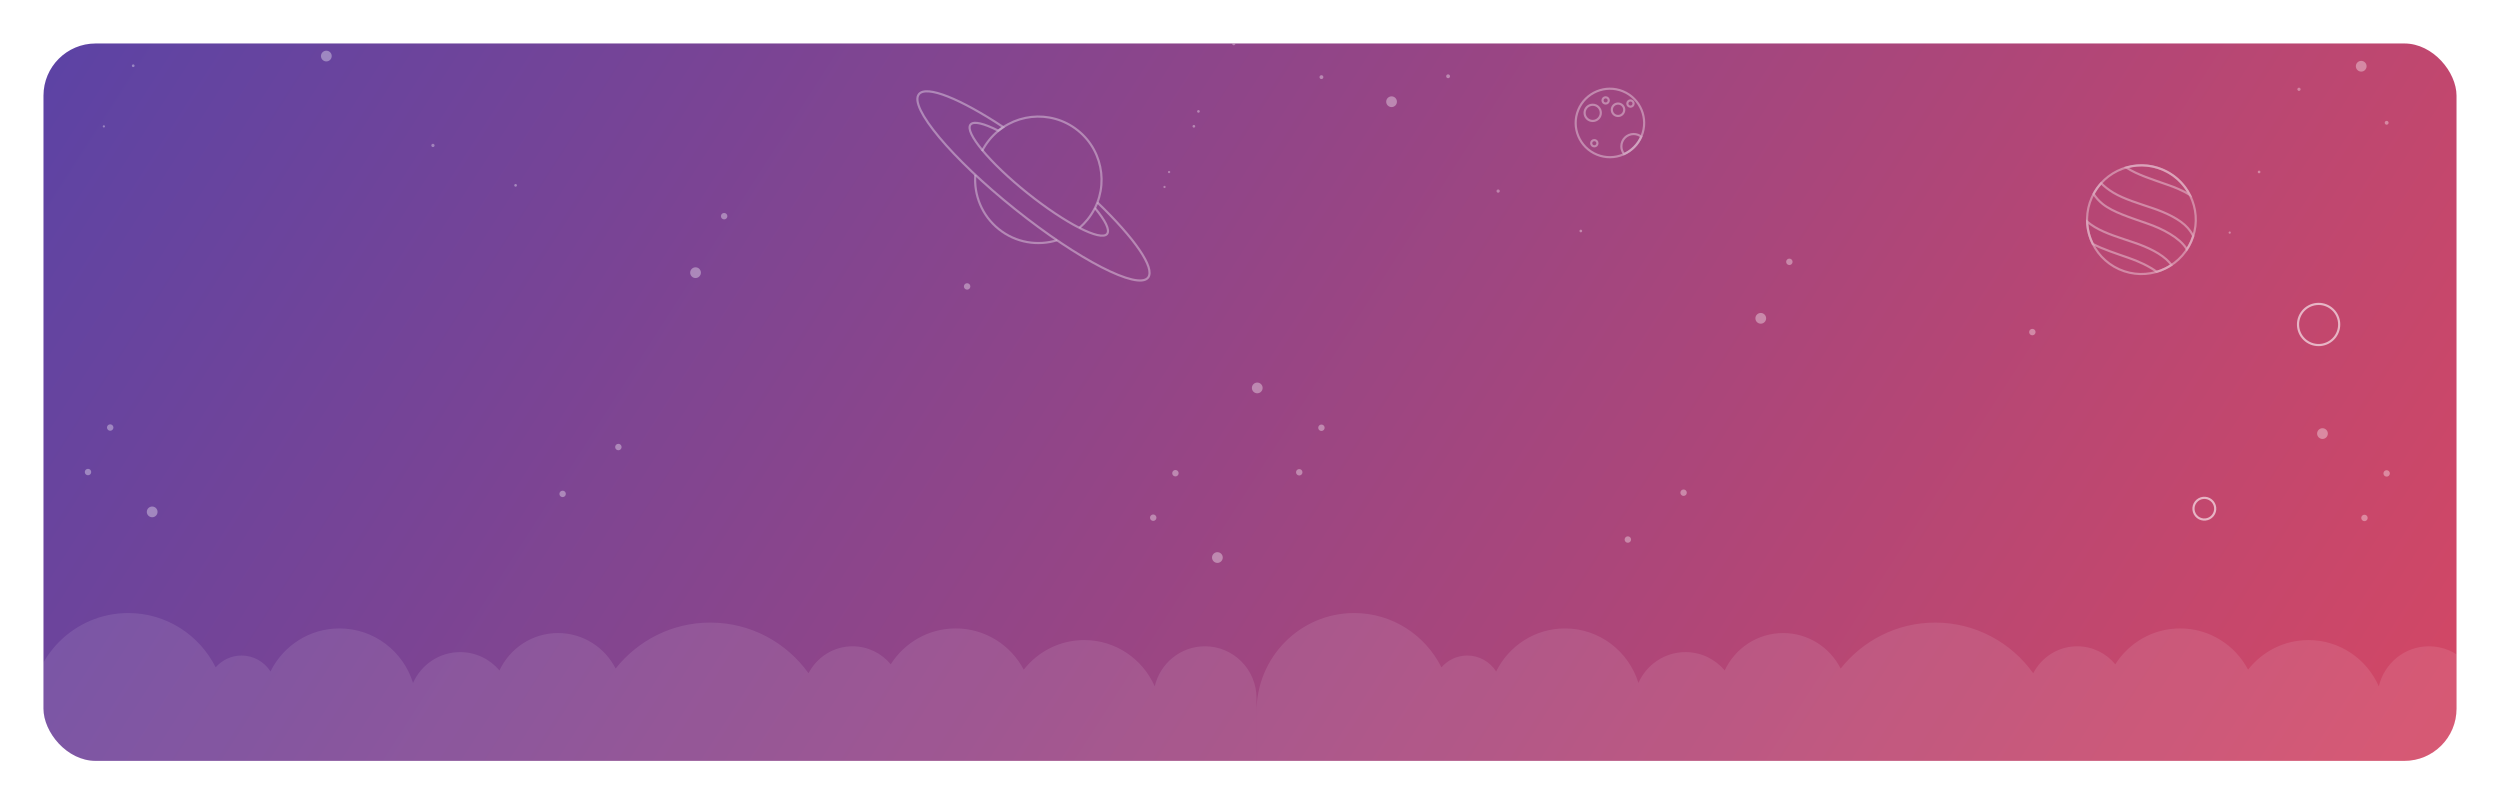 <svg width="1150" height="370" viewBox="0 0 1150 370" fill="none" xmlns="http://www.w3.org/2000/svg">
<g filter="url(#filter0_d)">
<g clip-path="url(#clip0)">
<rect x="20" y="10" width="1110" height="330" rx="24" fill="url(#paint0_linear)"/>
<g opacity="0.6">
<path opacity="0.6" d="M755.124 52.561C758.437 44.518 754.603 35.312 746.561 31.999C738.518 28.686 729.312 32.52 725.999 40.562C722.686 48.605 726.52 57.811 734.562 61.124C742.605 64.437 751.811 60.603 755.124 52.561Z" stroke="white" stroke-miterlimit="10"/>
<path opacity="0.6" d="M732.644 45.644C734.704 45.644 736.374 43.974 736.374 41.914C736.374 39.854 734.704 38.184 732.644 38.184C730.584 38.184 728.914 39.854 728.914 41.914C728.914 43.974 730.584 45.644 732.644 45.644Z" stroke="white" stroke-miterlimit="10"/>
<path opacity="0.6" d="M740.036 36.194C740.036 36.984 739.396 37.634 738.596 37.634C737.806 37.634 737.156 36.994 737.156 36.194C737.156 35.404 737.796 34.754 738.596 34.754C739.386 34.764 740.036 35.404 740.036 36.194Z" stroke="white" stroke-miterlimit="10"/>
<path opacity="0.6" d="M751.454 37.634C751.454 38.424 750.814 39.074 750.014 39.074C749.224 39.074 748.574 38.434 748.574 37.634C748.574 36.844 749.214 36.194 750.014 36.194C750.804 36.194 751.454 36.844 751.454 37.634Z" stroke="white" stroke-miterlimit="10"/>
<path opacity="0.6" d="M734.825 55.884C734.825 56.674 734.185 57.324 733.385 57.324C732.595 57.324 731.945 56.684 731.945 55.884C731.945 55.094 732.585 54.444 733.385 54.444C734.185 54.444 734.825 55.084 734.825 55.884Z" stroke="white" stroke-miterlimit="10"/>
<path opacity="0.6" d="M747.154 40.494C747.154 42.074 745.874 43.354 744.294 43.354C742.714 43.354 741.434 42.074 741.434 40.494C741.434 38.914 742.714 37.634 744.294 37.634C745.874 37.634 747.154 38.914 747.154 40.494Z" stroke="white" stroke-miterlimit="10"/>
<path opacity="0.6" d="M754.994 52.884C754.024 52.114 752.814 51.654 751.484 51.654C748.354 51.654 745.824 54.184 745.824 57.314C745.824 58.664 746.304 59.904 747.094 60.884C750.604 59.284 753.434 56.424 754.994 52.884Z" stroke="white" stroke-miterlimit="10"/>
</g>
<g opacity="0.6">
<path opacity="0.6" d="M1026.2 97C1026.2 97.29 1025.97 97.52 1025.68 97.52C1025.39 97.52 1025.16 97.29 1025.16 97C1025.16 96.71 1025.39 96.48 1025.68 96.48C1025.97 96.47 1026.2 96.71 1026.2 97Z" fill="url(#paint1_linear)"/>
<path opacity="0.6" d="M1058.29 31.08C1058.29 31.49 1057.95 31.83 1057.54 31.83C1057.13 31.83 1056.79 31.49 1056.79 31.08C1056.79 30.67 1057.13 30.33 1057.54 30.33C1057.95 30.33 1058.29 30.67 1058.29 31.08Z" fill="url(#paint2_linear)"/>
<path opacity="0.6" d="M775.929 216.64C775.929 217.46 775.269 218.12 774.449 218.12C773.629 218.12 772.969 217.46 772.969 216.64C772.969 215.82 773.629 215.16 774.449 215.16C775.269 215.16 775.929 215.82 775.929 216.64Z" fill="white"/>
<path opacity="0.6" d="M812.42 136.43C812.42 137.79 811.31 138.9 809.95 138.9C808.59 138.9 807.48 137.79 807.48 136.43C807.48 135.07 808.59 133.96 809.95 133.96C811.31 133.96 812.42 135.07 812.42 136.43Z" fill="white"/>
<path opacity="0.6" d="M936.358 142.76C936.358 143.58 935.698 144.24 934.878 144.24C934.058 144.24 933.398 143.58 933.398 142.76C933.398 141.94 934.058 141.28 934.878 141.28C935.698 141.27 936.358 141.94 936.358 142.76Z" fill="white"/>
<path opacity="0.6" d="M824.589 110.44C824.589 111.26 823.929 111.92 823.109 111.92C822.289 111.92 821.629 111.26 821.629 110.44C821.629 109.62 822.289 108.96 823.109 108.96C823.929 108.96 824.589 109.63 824.589 110.44Z" fill="white"/>
<path opacity="0.6" d="M1099.34 207.77C1099.34 208.59 1098.68 209.25 1097.86 209.25C1097.04 209.25 1096.38 208.59 1096.38 207.77C1096.38 206.95 1097.04 206.29 1097.86 206.29C1098.68 206.29 1099.34 206.96 1099.34 207.77Z" fill="white"/>
<path opacity="0.6" d="M1070.81 189.45C1070.81 190.81 1069.7 191.92 1068.34 191.92C1066.98 191.92 1065.87 190.81 1065.87 189.45C1065.87 188.09 1066.98 186.98 1068.34 186.98C1069.7 186.98 1070.81 188.08 1070.81 189.45Z" fill="white"/>
<path opacity="0.6" d="M750.288 238.19C750.288 239.01 749.628 239.67 748.808 239.67C747.988 239.67 747.328 239.01 747.328 238.19C747.328 237.37 747.988 236.71 748.808 236.71C749.628 236.7 750.288 237.37 750.288 238.19Z" fill="white"/>
<path opacity="0.6" d="M1039.8 69.1C1039.8 69.44 1039.52 69.72 1039.18 69.72C1038.84 69.72 1038.56 69.44 1038.56 69.1C1038.56 68.76 1038.84 68.48 1039.18 68.48C1039.52 68.48 1039.8 68.76 1039.8 69.1Z" fill="white"/>
<path opacity="0.6" d="M1088.63 20.47C1088.63 21.83 1087.52 22.94 1086.16 22.94C1084.8 22.94 1083.69 21.83 1083.69 20.47C1083.69 19.11 1084.8 18 1086.16 18C1087.53 18 1088.63 19.11 1088.63 20.47Z" fill="white"/>
<path opacity="0.6" d="M1098.75 46.48C1098.75 46.97 1098.35 47.37 1097.86 47.37C1097.37 47.37 1096.97 46.97 1096.97 46.48C1096.97 45.99 1097.37 45.59 1097.86 45.59C1098.35 45.59 1098.75 45.99 1098.75 46.48Z" fill="white"/>
<path opacity="0.6" d="M689.148 77.14C689.558 77.14 689.898 77.48 689.898 77.89C689.898 78.3 689.568 78.64 689.148 78.64C688.738 78.64 688.398 78.3 688.398 77.89C688.398 77.48 688.738 77.14 689.148 77.14Z" fill="url(#paint3_linear)"/>
<path opacity="0.6" d="M727.171 95.64C727.511 95.64 727.791 95.92 727.791 96.26C727.791 96.6 727.511 96.88 727.171 96.88C726.831 96.88 726.551 96.6 726.551 96.26C726.551 95.92 726.831 95.64 727.171 95.64Z" fill="white"/>
<path opacity="0.6" d="M640.118 34.32C641.478 34.32 642.588 35.43 642.588 36.79C642.588 38.15 641.478 39.26 640.118 39.26C638.758 39.26 637.648 38.15 637.648 36.79C637.648 35.42 638.758 34.32 640.118 34.32Z" fill="white"/>
<path opacity="0.6" d="M666.128 24.2C666.618 24.2 667.018 24.6 667.018 25.09C667.018 25.58 666.618 25.98 666.128 25.98C665.638 25.98 665.238 25.58 665.238 25.09C665.238 24.6 665.638 24.2 666.128 24.2Z" fill="white"/>
<path opacity="0.6" d="M1089.13 228.25C1089.13 229.07 1088.47 229.73 1087.65 229.73C1086.83 229.73 1086.17 229.07 1086.17 228.25C1086.17 227.43 1086.83 226.77 1087.65 226.77C1088.46 226.76 1089.13 227.43 1089.13 228.25Z" fill="white"/>
<path opacity="0.6" d="M529 228.14C529 227.32 529.66 226.66 530.48 226.66C531.3 226.66 531.96 227.32 531.96 228.14C531.96 228.96 531.3 229.62 530.48 229.62C529.66 229.62 529 228.96 529 228.14Z" fill="white"/>
<path opacity="0.6" d="M557.531 246.47C557.531 245.11 558.641 244 560.001 244C561.361 244 562.471 245.11 562.471 246.47C562.471 247.83 561.361 248.94 560.001 248.94C558.641 248.94 557.531 247.83 557.531 246.47Z" fill="white"/>
<path opacity="0.6" d="M539.211 207.67C539.211 206.85 539.871 206.19 540.691 206.19C541.511 206.19 542.171 206.85 542.171 207.67C542.171 208.49 541.511 209.15 540.691 209.15C539.881 209.15 539.211 208.49 539.211 207.67Z" fill="white"/>
<path opacity="0.6" d="M538.31 69.14C538.31 69.43 538.08 69.66 537.79 69.66C537.5 69.66 537.27 69.43 537.27 69.14C537.27 68.85 537.5 68.62 537.79 68.62C538.08 68.62 538.31 68.85 538.31 69.14Z" fill="url(#paint4_linear)"/>
<path opacity="0.6" d="M551.9 41.24C551.9 41.58 551.62 41.86 551.28 41.86C550.94 41.86 550.66 41.58 550.66 41.24C550.66 40.9 550.94 40.62 551.28 40.62C551.62 40.62 551.9 40.9 551.9 41.24Z" fill="white"/>
</g>
<g opacity="0.6">
<path opacity="0.6" d="M536.2 76C536.2 76.29 535.97 76.52 535.68 76.52C535.39 76.52 535.16 76.29 535.16 76C535.16 75.71 535.39 75.48 535.68 75.48C535.97 75.47 536.2 75.71 536.2 76Z" fill="url(#paint5_linear)"/>
<path opacity="0.6" d="M568.289 10.08C568.289 10.49 567.949 10.83 567.539 10.83C567.129 10.83 566.789 10.49 566.789 10.08C566.789 9.67 567.129 9.33 567.539 9.33C567.949 9.33 568.289 9.67 568.289 10.08Z" fill="url(#paint6_linear)"/>
<path opacity="0.6" d="M285.929 195.64C285.929 196.46 285.269 197.12 284.449 197.12C283.629 197.12 282.969 196.46 282.969 195.64C282.969 194.82 283.629 194.16 284.449 194.16C285.269 194.16 285.929 194.82 285.929 195.64Z" fill="white"/>
<path opacity="0.6" d="M322.42 115.43C322.42 116.79 321.31 117.9 319.95 117.9C318.59 117.9 317.48 116.79 317.48 115.43C317.48 114.07 318.59 112.96 319.95 112.96C321.31 112.96 322.42 114.07 322.42 115.43Z" fill="white"/>
<path opacity="0.6" d="M446.358 121.76C446.358 122.58 445.698 123.24 444.878 123.24C444.058 123.24 443.398 122.58 443.398 121.76C443.398 120.94 444.058 120.28 444.878 120.28C445.698 120.27 446.358 120.94 446.358 121.76Z" fill="white"/>
<path opacity="0.6" d="M334.589 89.44C334.589 90.26 333.929 90.92 333.109 90.92C332.289 90.92 331.629 90.26 331.629 89.44C331.629 88.62 332.289 87.96 333.109 87.96C333.929 87.96 334.589 88.63 334.589 89.44Z" fill="white"/>
<path opacity="0.6" d="M609.339 186.77C609.339 187.59 608.679 188.25 607.859 188.25C607.039 188.25 606.379 187.59 606.379 186.77C606.379 185.95 607.039 185.29 607.859 185.29C608.679 185.29 609.339 185.96 609.339 186.77Z" fill="white"/>
<path opacity="0.6" d="M580.811 168.45C580.811 169.81 579.701 170.92 578.341 170.92C576.981 170.92 575.871 169.81 575.871 168.45C575.871 167.09 576.981 165.98 578.341 165.98C579.701 165.98 580.811 167.08 580.811 168.45Z" fill="white"/>
<path opacity="0.6" d="M260.288 217.19C260.288 218.01 259.628 218.67 258.808 218.67C257.988 218.67 257.328 218.01 257.328 217.19C257.328 216.37 257.988 215.71 258.808 215.71C259.628 215.7 260.288 216.37 260.288 217.19Z" fill="white"/>
<path opacity="0.6" d="M549.799 48.1C549.799 48.44 549.519 48.72 549.179 48.72C548.839 48.72 548.559 48.44 548.559 48.1C548.559 47.76 548.839 47.48 549.179 47.48C549.519 47.48 549.799 47.76 549.799 48.1Z" fill="white"/>
<path opacity="0.6" d="M608.749 25.48C608.749 25.97 608.349 26.37 607.859 26.37C607.369 26.37 606.969 25.97 606.969 25.48C606.969 24.99 607.369 24.59 607.859 24.59C608.349 24.59 608.749 24.99 608.749 25.48Z" fill="white"/>
<path opacity="0.6" d="M199.148 56.14C199.558 56.14 199.898 56.48 199.898 56.89C199.898 57.3 199.568 57.64 199.148 57.64C198.738 57.64 198.398 57.3 198.398 56.89C198.398 56.48 198.738 56.14 199.148 56.14Z" fill="url(#paint7_linear)"/>
<path opacity="0.6" d="M237.171 74.64C237.511 74.64 237.791 74.92 237.791 75.26C237.791 75.6 237.511 75.88 237.171 75.88C236.831 75.88 236.551 75.6 236.551 75.26C236.551 74.92 236.831 74.64 237.171 74.64Z" fill="white"/>
<path opacity="0.6" d="M150.118 13.32C151.478 13.32 152.588 14.43 152.588 15.79C152.588 17.15 151.478 18.26 150.118 18.26C148.758 18.26 147.648 17.15 147.648 15.79C147.648 14.42 148.758 13.32 150.118 13.32Z" fill="white"/>
<path opacity="0.6" d="M599.132 207.25C599.132 208.07 598.472 208.73 597.652 208.73C596.832 208.73 596.172 208.07 596.172 207.25C596.172 206.43 596.832 205.77 597.652 205.77C598.462 205.76 599.132 206.43 599.132 207.25Z" fill="white"/>
<path opacity="0.6" d="M39 207.14C39 206.32 39.66 205.66 40.48 205.66C41.3 205.66 41.96 206.32 41.96 207.14C41.96 207.96 41.3 208.62 40.48 208.62C39.66 208.62 39 207.96 39 207.14Z" fill="white"/>
<path opacity="0.6" d="M67.531 225.47C67.531 224.11 68.641 223 70.001 223C71.361 223 72.471 224.11 72.471 225.47C72.471 226.83 71.361 227.94 70.001 227.94C68.641 227.94 67.531 226.83 67.531 225.47Z" fill="white"/>
<path opacity="0.6" d="M49.211 186.67C49.211 185.85 49.871 185.19 50.691 185.19C51.511 185.19 52.171 185.85 52.171 186.67C52.171 187.49 51.511 188.15 50.691 188.15C49.881 188.15 49.211 187.49 49.211 186.67Z" fill="white"/>
<path opacity="0.6" d="M48.309 48.14C48.309 48.43 48.08 48.66 47.789 48.66C47.499 48.66 47.27 48.43 47.27 48.14C47.27 47.85 47.499 47.62 47.789 47.62C48.08 47.62 48.309 47.85 48.309 48.14Z" fill="url(#paint8_linear)"/>
<path opacity="0.6" d="M61.9 20.24C61.9 20.58 61.62 20.86 61.28 20.86C60.94 20.86 60.66 20.58 60.66 20.24C60.66 19.9 60.94 19.62 61.28 19.62C61.62 19.62 61.9 19.9 61.9 20.24Z" fill="white"/>
</g>
<g opacity="0.6">
<path opacity="0.6" d="M1007.86 101.302C1013.52 88.709 1007.9 73.911 995.303 68.25C982.709 62.589 967.911 68.209 962.25 80.802C956.589 93.396 962.209 108.194 974.803 113.855C987.396 119.516 1002.19 113.896 1007.86 101.302Z" stroke="white" stroke-miterlimit="10"/>
<path opacity="0.6" d="M990.149 85.73C983.979 83.6 977.289 81.71 972.119 78.62C969.839 77.24 968.049 75.8 966.509 74.28C965.189 75.74 964.019 77.39 963.039 79.21C964.089 80.75 965.229 82.24 967.199 83.81C971.969 87.65 980.289 90.18 987.549 92.75C994.859 95.23 1002.59 99.37 1005.68 104.27C1005.79 104.43 1005.88 104.58 1005.97 104.74C1006.36 104.14 1006.73 103.51 1007.08 102.87C1007.83 101.47 1008.43 100.03 1008.89 98.57C1008.29 97.38 1007.51 96.17 1006.34 94.82C1002.85 90.87 996.349 87.82 990.149 85.73Z" stroke="white" stroke-miterlimit="10"/>
<path opacity="0.6" d="M978.059 67.05C982.949 70.34 990.449 72.65 997.059 74.99C1000.55 76.17 1004.14 77.74 1007.27 79.58C1005.03 75.23 1001.5 71.5 996.859 69.01C990.849 65.8 984.119 65.29 978.059 67.05Z" stroke="white" stroke-miterlimit="10"/>
<path opacity="0.6" d="M981.67 101.58C975.5 99.45 968.81 97.56 963.64 94.47C962.3 93.65 961.12 92.82 960.07 91.96C960.2 95.52 961.09 99.01 962.67 102.19C967.39 104.7 973.54 106.63 979.07 108.59C983.68 110.15 988.45 112.38 992.13 115.03C994.51 114.33 996.78 113.28 998.86 111.9C998.56 111.5 998.23 111.09 997.87 110.66C994.36 106.72 987.86 103.66 981.67 101.58Z" stroke="white" stroke-miterlimit="10"/>
</g>
<path opacity="0.6" d="M1073.95 145.18C1070.68 149.26 1064.72 149.92 1060.64 146.66C1056.56 143.39 1055.9 137.43 1059.16 133.35C1062.43 129.27 1068.39 128.61 1072.47 131.87C1076.56 135.14 1077.22 141.1 1073.95 145.18Z" stroke="white" stroke-miterlimit="10"/>
<path opacity="0.6" d="M1017.9 227.124C1016.18 229.28 1013.03 229.628 1010.87 227.906C1008.72 226.179 1008.37 223.031 1010.09 220.876C1011.82 218.72 1014.97 218.372 1017.12 220.094C1019.28 221.821 1019.63 224.969 1017.9 227.124Z" stroke="white" stroke-miterlimit="10"/>
<g opacity="0.6">
<path opacity="0.6" d="M451.734 59.484C452.614 57.764 453.684 56.104 454.934 54.534C464.974 41.994 483.274 39.964 495.814 50.004C508.354 60.044 510.384 78.344 500.344 90.884C499.174 92.344 497.894 93.664 496.524 94.834" stroke="white" stroke-miterlimit="10"/>
<path opacity="0.6" d="M486.314 100.484C477.394 103.254 467.314 101.704 459.474 95.424C451.664 89.174 447.934 79.714 448.644 70.444" stroke="white" stroke-miterlimit="10"/>
<path opacity="0.6" d="M503.664 85.674C508.434 91.394 510.674 95.824 509.254 97.604C506.414 101.144 490.053 92.764 472.703 78.884C455.353 65.004 443.593 50.874 446.433 47.324C447.843 45.554 452.623 46.754 459.213 50.124L461.493 48.454C441.863 35.484 426.154 29.014 422.694 33.334C417.984 39.214 437.763 62.874 466.873 86.174C495.983 109.474 523.393 123.584 528.103 117.704C531.563 113.374 521.793 99.454 504.813 83.124" stroke="white" stroke-miterlimit="10"/>
</g>
<path d="M554.28 287.289C543.039 287.289 533.636 295.164 531.179 305.732C525.683 293.196 513.241 284.434 498.757 284.434C487.461 284.434 477.411 289.761 470.927 298.053C464.978 286.761 453.192 279.074 439.614 279.074C427.061 279.074 416.032 285.662 409.742 295.582C405.558 290.52 399.249 287.298 392.192 287.298C383.371 287.298 375.732 292.335 371.927 299.707C361.803 285.585 345.343 276.389 326.74 276.389C309.107 276.389 293.395 284.647 283.189 297.534C278.256 287.835 268.243 281.204 256.688 281.204C244.791 281.204 234.52 288.235 229.754 298.403C225.403 293.247 218.919 289.974 211.668 289.974C201.997 289.974 193.684 295.803 189.989 304.164C185.5 289.633 172.051 279.082 156.145 279.082C142.253 279.082 130.227 287.145 124.426 298.88C121.609 294.474 116.695 291.542 111.107 291.542C106.359 291.542 102.119 293.656 99.21 296.98C91.802 282.167 76.589 272 59.002 272C34.145 272 14 292.301 14 317.34V412H578V311.204C578.009 297.994 567.387 287.289 554.28 287.289Z" fill="white" fill-opacity="0.1"/>
<path d="M1117.32 287.289C1106.1 287.289 1096.71 295.164 1094.26 305.732C1088.78 293.196 1076.36 284.434 1061.9 284.434C1050.62 284.434 1040.59 289.761 1034.12 298.053C1028.18 286.761 1016.41 279.074 1002.86 279.074C990.329 279.074 979.32 285.662 973.04 295.582C968.864 290.52 962.566 287.298 955.522 287.298C946.716 287.298 939.091 292.335 935.292 299.707C925.186 285.585 908.756 276.389 890.186 276.389C872.584 276.389 856.9 284.647 846.711 297.534C841.788 287.835 831.793 281.204 820.258 281.204C808.382 281.204 798.129 288.235 793.371 298.403C789.028 293.247 782.555 289.974 775.317 289.974C765.664 289.974 757.365 295.803 753.677 304.164C749.196 289.633 735.771 279.082 719.893 279.082C706.026 279.082 694.021 287.145 688.23 298.88C685.418 294.474 680.513 291.542 674.934 291.542C670.195 291.542 665.963 293.656 663.059 296.98C655.664 282.167 640.478 272 622.922 272C598.11 272 578 292.301 578 317.34V412H1141V311.204C1141.01 297.994 1130.41 287.289 1117.32 287.289Z" fill="white" fill-opacity="0.1"/>
</g>
</g>
<defs>
<filter id="filter0_d" x="0" y="0" width="1150" height="370" filterUnits="userSpaceOnUse" color-interpolation-filters="sRGB">
<feFlood flood-opacity="0" result="BackgroundImageFix"/>
<feColorMatrix in="SourceAlpha" type="matrix" values="0 0 0 0 0 0 0 0 0 0 0 0 0 0 0 0 0 0 127 0"/>
<feOffset dy="10"/>
<feGaussianBlur stdDeviation="10"/>
<feColorMatrix type="matrix" values="0 0 0 0 0.161 0 0 0 0 0.161 0 0 0 0 0.165 0 0 0 0.07 0"/>
<feBlend mode="normal" in2="BackgroundImageFix" result="effect1_dropShadow"/>
<feBlend mode="normal" in="SourceGraphic" in2="effect1_dropShadow" result="shape"/>
</filter>
<linearGradient id="paint0_linear" x1="35.5" y1="-185" x2="1388" y2="681.5" gradientUnits="userSpaceOnUse">
<stop stop-color="#5243AA"/>
<stop offset="1" stop-color="#FF494D"/>
</linearGradient>
<linearGradient id="paint1_linear" x1="1025.15" y1="96.997" x2="1026.2" y2="96.997" gradientUnits="userSpaceOnUse">
<stop stop-color="white"/>
<stop offset="1" stop-color="#FBE9F5"/>
</linearGradient>
<linearGradient id="paint2_linear" x1="1056.8" y1="31.084" x2="1058.29" y2="31.084" gradientUnits="userSpaceOnUse">
<stop stop-color="white"/>
<stop offset="1" stop-color="#FBE9F5"/>
</linearGradient>
<linearGradient id="paint3_linear" x1="689.151" y1="78.639" x2="689.151" y2="77.143" gradientUnits="userSpaceOnUse">
<stop stop-color="white"/>
<stop offset="1" stop-color="#FBE9F5"/>
</linearGradient>
<linearGradient id="paint4_linear" x1="537.258" y1="69.137" x2="538.305" y2="69.137" gradientUnits="userSpaceOnUse">
<stop stop-color="white"/>
<stop offset="1" stop-color="#FBE9F5"/>
</linearGradient>
<linearGradient id="paint5_linear" x1="535.155" y1="75.997" x2="536.202" y2="75.997" gradientUnits="userSpaceOnUse">
<stop stop-color="white"/>
<stop offset="1" stop-color="#FBE9F5"/>
</linearGradient>
<linearGradient id="paint6_linear" x1="566.796" y1="10.084" x2="568.293" y2="10.084" gradientUnits="userSpaceOnUse">
<stop stop-color="white"/>
<stop offset="1" stop-color="#FBE9F5"/>
</linearGradient>
<linearGradient id="paint7_linear" x1="199.151" y1="57.639" x2="199.151" y2="56.143" gradientUnits="userSpaceOnUse">
<stop stop-color="white"/>
<stop offset="1" stop-color="#FBE9F5"/>
</linearGradient>
<linearGradient id="paint8_linear" x1="47.258" y1="48.137" x2="48.305" y2="48.137" gradientUnits="userSpaceOnUse">
<stop stop-color="white"/>
<stop offset="1" stop-color="#FBE9F5"/>
</linearGradient>
<clipPath id="clip0">
<rect x="20" y="10" width="1110" height="330" rx="24" fill="white"/>
</clipPath>
</defs>
</svg>
